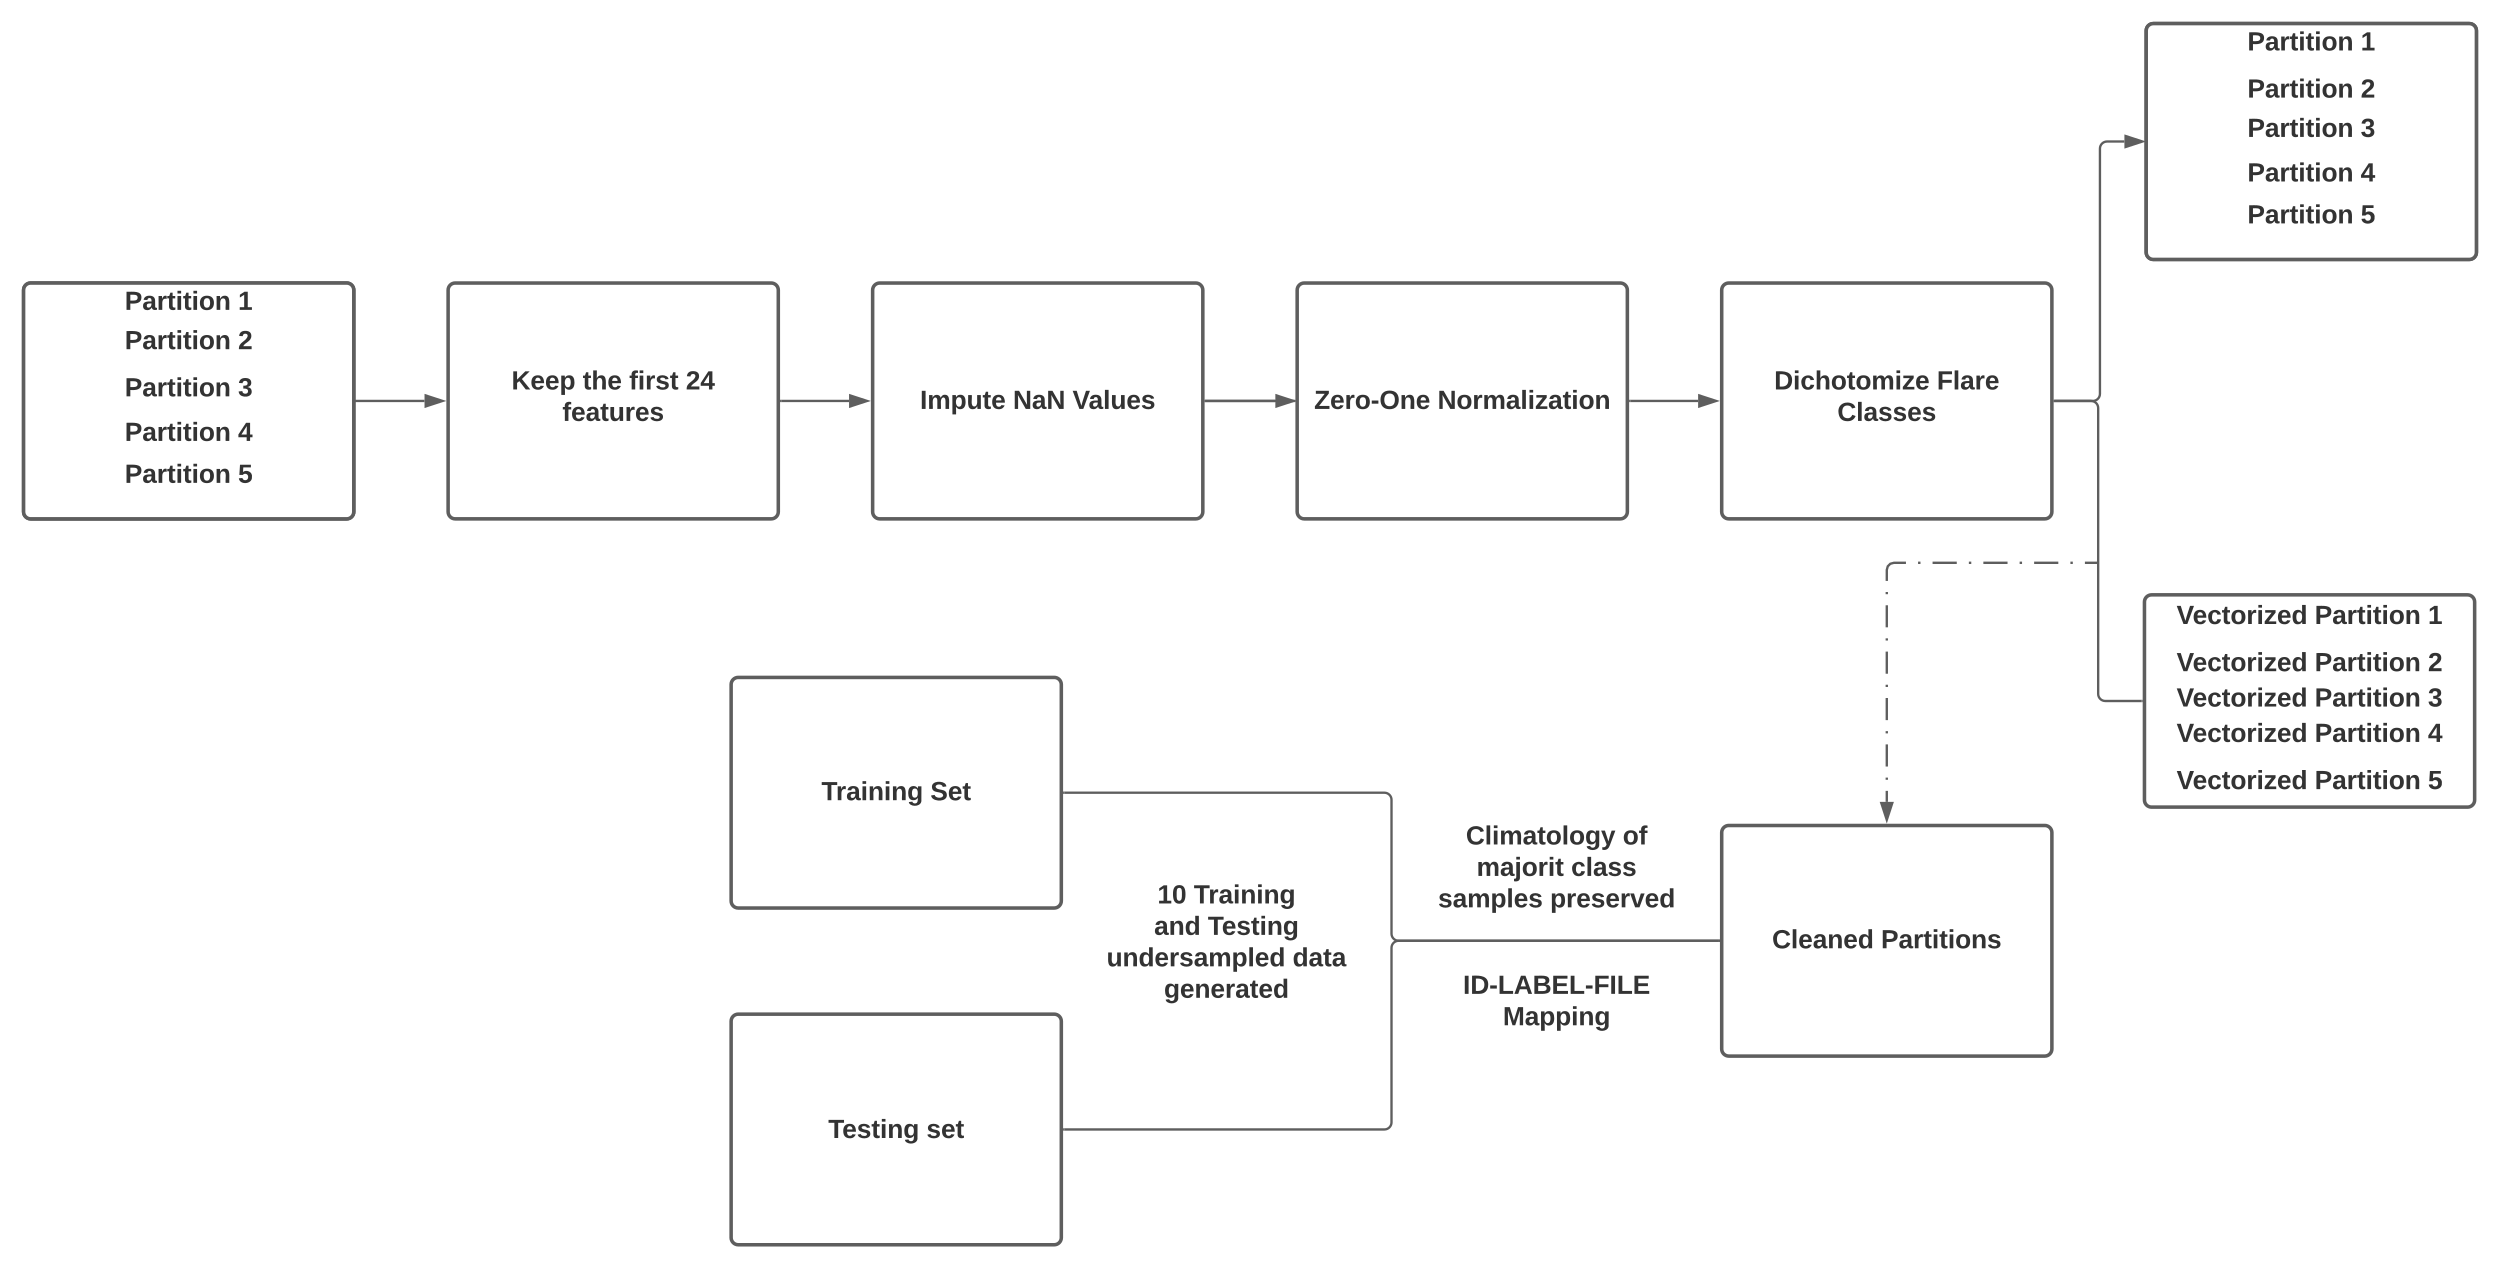 <svg xmlns="http://www.w3.org/2000/svg" xmlns:xlink="http://www.w3.org/1999/xlink" xmlns:lucid="lucid" width="2120" height="1075.56"><g transform="translate(2040 1740)" lucid:page-tab-id="0_0"><path d="M-2500-2000H500v1500h-3000z" fill="#fff"/><path d="M-2020-1494c0-3.3 2.7-6 6-6h268c3.3 0 6 2.7 6 6v188c0 3.3-2.7 6-6 6h-268c-3.3 0-6-2.7-6-6z" stroke="#5e5e5e" stroke-width="3" fill="#fff"/><path d="M-2020-1494c0-3.3 2.7-6 6-6h268c3.3 0 6 2.7 6 6v41.33c0 3.32-2.7 6-6 6h-268c-3.3 0-6-2.68-6-6z" stroke="#000" stroke-opacity="0" stroke-width="3" fill="#fff" fill-opacity="0"/><use xlink:href="#a" transform="matrix(1,0,0,1,-2015,-1495) translate(80.802 17.778)"/><use xlink:href="#b" transform="matrix(1,0,0,1,-2015,-1495) translate(176.852 17.778)"/><use xlink:href="#c" transform="matrix(1,0,0,1,-2015,-1495) translate(135 44.444)"/><path d="M-2020-1460.67c0-3.3 2.7-6 6-6h268c3.3 0 6 2.7 6 6v41.34c0 3.3-2.7 6-6 6h-268c-3.3 0-6-2.7-6-6z" stroke="#000" stroke-opacity="0" stroke-width="3" fill="#fff" fill-opacity="0"/><use xlink:href="#a" transform="matrix(1,0,0,1,-2015,-1461.667) translate(80.802 17.778)"/><use xlink:href="#d" transform="matrix(1,0,0,1,-2015,-1461.667) translate(176.852 17.778)"/><use xlink:href="#c" transform="matrix(1,0,0,1,-2015,-1461.667) translate(135 44.444)"/><path d="M-2020-1382.9c0-3.3 2.7-6 6-6h268c3.3 0 6 2.7 6 6v41.34c0 3.32-2.7 6-6 6h-268c-3.3 0-6-2.68-6-6z" stroke="#000" stroke-opacity="0" stroke-width="3" fill="#fff" fill-opacity="0"/><use xlink:href="#a" transform="matrix(1,0,0,1,-2015,-1383.889) translate(80.802 17.778)"/><use xlink:href="#e" transform="matrix(1,0,0,1,-2015,-1383.889) translate(176.852 17.778)"/><use xlink:href="#f" transform="matrix(1,0,0,1,-2015,-1383.889) translate(135 44.444)"/><use xlink:href="#c" transform="matrix(1,0,0,1,-2015,-1383.889) translate(135 71.111)"/><path d="M-2020-1347.33c0-3.32 2.7-6 6-6h268c3.3 0 6 2.68 6 6v41.33c0 3.3-2.7 6-6 6h-268c-3.3 0-6-2.7-6-6z" stroke="#000" stroke-opacity="0" stroke-width="3" fill="#fff" fill-opacity="0"/><use xlink:href="#a" transform="matrix(1,0,0,1,-2015,-1348.333) translate(80.802 17.778)"/><use xlink:href="#g" transform="matrix(1,0,0,1,-2015,-1348.333) translate(176.852 17.778)"/><use xlink:href="#f" transform="matrix(1,0,0,1,-2015,-1348.333) translate(135 44.444)"/><use xlink:href="#c" transform="matrix(1,0,0,1,-2015,-1348.333) translate(135 71.111)"/><path d="M-2020-1427.33c0-3.32 2.7-6 6-6h268c3.3 0 6 2.68 6 6v41.33c0 3.3-2.7 6-6 6h-268c-3.3 0-6-2.7-6-6z" stroke="#000" stroke-opacity="0" stroke-width="3" fill="#fff" fill-opacity="0"/><use xlink:href="#a" transform="matrix(1,0,0,1,-2015,-1428.333) translate(80.802 17.778)"/><use xlink:href="#h" transform="matrix(1,0,0,1,-2015,-1428.333) translate(176.852 17.778)"/><use xlink:href="#f" transform="matrix(1,0,0,1,-2015,-1428.333) translate(135 44.444)"/><use xlink:href="#c" transform="matrix(1,0,0,1,-2015,-1428.333) translate(135 71.111)"/><path d="M-2020-1494c0-3.3 2.7-6 6-6h268c3.3 0 6 2.7 6 6v188c0 3.3-2.7 6-6 6h-268c-3.3 0-6-2.7-6-6z" stroke="#5e5e5e" stroke-width="3" fill="#fff"/><path d="M-2020-1494c0-3.3 2.7-6 6-6h268c3.3 0 6 2.7 6 6v41.33c0 3.32-2.7 6-6 6h-268c-3.3 0-6-2.68-6-6z" stroke="#000" stroke-opacity="0" stroke-width="3" fill="#fff" fill-opacity="0"/><use xlink:href="#a" transform="matrix(1,0,0,1,-2015,-1495) translate(80.802 17.778)"/><use xlink:href="#b" transform="matrix(1,0,0,1,-2015,-1495) translate(176.852 17.778)"/><use xlink:href="#c" transform="matrix(1,0,0,1,-2015,-1495) translate(135 44.444)"/><path d="M-2020-1460.67c0-3.3 2.7-6 6-6h268c3.3 0 6 2.7 6 6v41.34c0 3.3-2.7 6-6 6h-268c-3.3 0-6-2.7-6-6z" stroke="#000" stroke-opacity="0" stroke-width="3" fill="#fff" fill-opacity="0"/><use xlink:href="#a" transform="matrix(1,0,0,1,-2015,-1461.667) translate(80.802 17.778)"/><use xlink:href="#d" transform="matrix(1,0,0,1,-2015,-1461.667) translate(176.852 17.778)"/><use xlink:href="#c" transform="matrix(1,0,0,1,-2015,-1461.667) translate(135 44.444)"/><path d="M-2020-1382.9c0-3.3 2.7-6 6-6h268c3.3 0 6 2.7 6 6v41.34c0 3.32-2.7 6-6 6h-268c-3.3 0-6-2.68-6-6z" stroke="#000" stroke-opacity="0" stroke-width="3" fill="#fff" fill-opacity="0"/><use xlink:href="#a" transform="matrix(1,0,0,1,-2015,-1383.889) translate(80.802 17.778)"/><use xlink:href="#e" transform="matrix(1,0,0,1,-2015,-1383.889) translate(176.852 17.778)"/><use xlink:href="#f" transform="matrix(1,0,0,1,-2015,-1383.889) translate(135 44.444)"/><use xlink:href="#c" transform="matrix(1,0,0,1,-2015,-1383.889) translate(135 71.111)"/><path d="M-2020-1347.33c0-3.32 2.7-6 6-6h268c3.3 0 6 2.68 6 6v21.33c0 3.3-2.7 6-6 6h-268c-3.3 0-6-2.7-6-6z" stroke="#000" stroke-opacity="0" stroke-width="3" fill="#fff" fill-opacity="0"/><use xlink:href="#a" transform="matrix(1,0,0,1,-2015,-1348.333) translate(80.802 17.778)"/><use xlink:href="#g" transform="matrix(1,0,0,1,-2015,-1348.333) translate(176.852 17.778)"/><use xlink:href="#f" transform="matrix(1,0,0,1,-2015,-1348.333) translate(135 44.444)"/><use xlink:href="#c" transform="matrix(1,0,0,1,-2015,-1348.333) translate(135 71.111)"/><path d="M-2020-1420.67c0-3.3 2.7-6 6-6h268c3.3 0 6 2.7 6 6v41.34c0 3.3-2.7 6-6 6h-268c-3.3 0-6-2.7-6-6z" stroke="#000" stroke-opacity="0" stroke-width="3" fill="#fff" fill-opacity="0"/><use xlink:href="#a" transform="matrix(1,0,0,1,-2015,-1421.667) translate(80.802 17.778)"/><use xlink:href="#h" transform="matrix(1,0,0,1,-2015,-1421.667) translate(176.852 17.778)"/><use xlink:href="#f" transform="matrix(1,0,0,1,-2015,-1421.667) translate(135 44.444)"/><use xlink:href="#c" transform="matrix(1,0,0,1,-2015,-1421.667) translate(135 71.111)"/><path d="M-1660-1494c0-3.3 2.7-6 6-6h268c3.3 0 6 2.7 6 6v188c0 3.3-2.7 6-6 6h-268c-3.3 0-6-2.7-6-6z" stroke="#5e5e5e" stroke-width="3" fill="#fff"/><use xlink:href="#i" transform="matrix(1,0,0,1,-1648,-1488) translate(41.765 78.278)"/><use xlink:href="#j" transform="matrix(1,0,0,1,-1648,-1488) translate(102.136 78.278)"/><use xlink:href="#k" transform="matrix(1,0,0,1,-1648,-1488) translate(141.519 78.278)"/><use xlink:href="#l" transform="matrix(1,0,0,1,-1648,-1488) translate(189.543 78.278)"/><use xlink:href="#m" transform="matrix(1,0,0,1,-1648,-1488) translate(84.883 104.944)"/><path d="M-580-1494c0-3.3 2.7-6 6-6h268c3.3 0 6 2.7 6 6v188c0 3.3-2.7 6-6 6h-268c-3.3 0-6-2.7-6-6z" stroke="#5e5e5e" stroke-width="3" fill="#fff"/><use xlink:href="#n" transform="matrix(1,0,0,1,-568,-1488) translate(32.506 78.278)"/><use xlink:href="#o" transform="matrix(1,0,0,1,-568,-1488) translate(170.469 78.278)"/><use xlink:href="#p" transform="matrix(1,0,0,1,-568,-1488) translate(86.056 104.944)"/><path d="M-940-1494c0-3.3 2.7-6 6-6h268c3.3 0 6 2.7 6 6v188c0 3.3-2.7 6-6 6h-268c-3.3 0-6-2.7-6-6z" stroke="#5e5e5e" stroke-width="3" fill="#fff"/><use xlink:href="#q" transform="matrix(1,0,0,1,-928,-1488) translate(2.352 94.778)"/><use xlink:href="#r" transform="matrix(1,0,0,1,-928,-1488) translate(107.043 94.778)"/><path d="M-1300-1494c0-3.3 2.7-6 6-6h268c3.3 0 6 2.7 6 6v188c0 3.3-2.7 6-6 6h-268c-3.3 0-6-2.7-6-6z" stroke="#5e5e5e" stroke-width="3" fill="#fff"/><use xlink:href="#s" transform="matrix(1,0,0,1,-1288,-1488) translate(28.185 94.778)"/><use xlink:href="#t" transform="matrix(1,0,0,1,-1288,-1488) translate(107.012 94.778)"/><use xlink:href="#u" transform="matrix(1,0,0,1,-1288,-1488) translate(157.506 94.778)"/><path d="M-220-1714c0-3.3 2.7-6 6-6H54c3.3 0 6 2.7 6 6v188c0 3.3-2.7 6-6 6h-268c-3.3 0-6-2.7-6-6z" stroke="#5e5e5e" stroke-width="3" fill="#fff"/><path d="M-220-1714c0-3.3 2.7-6 6-6H54c3.3 0 6 2.7 6 6v41.33c0 3.32-2.7 6-6 6h-268c-3.3 0-6-2.68-6-6z" stroke="#000" stroke-opacity="0" stroke-width="3" fill="#fff" fill-opacity="0"/><use xlink:href="#a" transform="matrix(1,0,0,1,-215,-1715) translate(80.802 17.778)"/><use xlink:href="#b" transform="matrix(1,0,0,1,-215,-1715) translate(176.852 17.778)"/><use xlink:href="#c" transform="matrix(1,0,0,1,-215,-1715) translate(135 44.444)"/><path d="M-220-1680.67c0-3.3 2.7-6 6-6H54c3.3 0 6 2.7 6 6v41.34c0 3.3-2.7 6-6 6h-268c-3.3 0-6-2.7-6-6z" stroke="#000" stroke-opacity="0" stroke-width="3" fill="#fff" fill-opacity="0"/><use xlink:href="#a" transform="matrix(1,0,0,1,-215,-1681.667) translate(80.802 17.778)"/><use xlink:href="#d" transform="matrix(1,0,0,1,-215,-1681.667) translate(176.852 17.778)"/><use xlink:href="#c" transform="matrix(1,0,0,1,-215,-1681.667) translate(135 44.444)"/><path d="M-220-1602.9c0-3.3 2.7-6 6-6H54c3.3 0 6 2.7 6 6v41.34c0 3.32-2.7 6-6 6h-268c-3.3 0-6-2.68-6-6z" stroke="#000" stroke-opacity="0" stroke-width="3" fill="#fff" fill-opacity="0"/><use xlink:href="#a" transform="matrix(1,0,0,1,-215,-1603.889) translate(80.802 17.778)"/><use xlink:href="#e" transform="matrix(1,0,0,1,-215,-1603.889) translate(176.852 17.778)"/><use xlink:href="#f" transform="matrix(1,0,0,1,-215,-1603.889) translate(135 44.444)"/><use xlink:href="#c" transform="matrix(1,0,0,1,-215,-1603.889) translate(135 71.111)"/><path d="M-220-1567.33c0-3.32 2.7-6 6-6H54c3.3 0 6 2.68 6 6v41.33c0 3.3-2.7 6-6 6h-268c-3.3 0-6-2.7-6-6z" stroke="#000" stroke-opacity="0" stroke-width="3" fill="#fff" fill-opacity="0"/><use xlink:href="#a" transform="matrix(1,0,0,1,-215,-1568.333) translate(80.802 17.778)"/><use xlink:href="#g" transform="matrix(1,0,0,1,-215,-1568.333) translate(176.852 17.778)"/><use xlink:href="#f" transform="matrix(1,0,0,1,-215,-1568.333) translate(135 44.444)"/><use xlink:href="#c" transform="matrix(1,0,0,1,-215,-1568.333) translate(135 71.111)"/><path d="M-220-1647.33c0-3.32 2.7-6 6-6H54c3.3 0 6 2.68 6 6v41.33c0 3.3-2.7 6-6 6h-268c-3.3 0-6-2.7-6-6z" stroke="#000" stroke-opacity="0" stroke-width="3" fill="#fff" fill-opacity="0"/><use xlink:href="#a" transform="matrix(1,0,0,1,-215,-1648.333) translate(80.802 17.778)"/><use xlink:href="#h" transform="matrix(1,0,0,1,-215,-1648.333) translate(176.852 17.778)"/><use xlink:href="#f" transform="matrix(1,0,0,1,-215,-1648.333) translate(135 44.444)"/><use xlink:href="#c" transform="matrix(1,0,0,1,-215,-1648.333) translate(135 71.111)"/><path d="M-220-1714c0-3.3 2.7-6 6-6H54c3.3 0 6 2.7 6 6v188c0 3.3-2.7 6-6 6h-268c-3.3 0-6-2.7-6-6z" stroke="#5e5e5e" stroke-width="3" fill="#fff"/><path d="M-220-1714c0-3.3 2.7-6 6-6H54c3.3 0 6 2.7 6 6v41.33c0 3.32-2.7 6-6 6h-268c-3.3 0-6-2.68-6-6z" stroke="#000" stroke-opacity="0" stroke-width="3" fill="#fff" fill-opacity="0"/><use xlink:href="#a" transform="matrix(1,0,0,1,-215,-1715) translate(80.802 17.778)"/><use xlink:href="#b" transform="matrix(1,0,0,1,-215,-1715) translate(176.852 17.778)"/><use xlink:href="#c" transform="matrix(1,0,0,1,-215,-1715) translate(135 44.444)"/><path d="M-220-1674c0-3.3 2.7-6 6-6H54c3.3 0 6 2.7 6 6v41.33c0 3.32-2.7 6-6 6h-268c-3.3 0-6-2.68-6-6z" stroke="#000" stroke-opacity="0" stroke-width="3" fill="#fff" fill-opacity="0"/><use xlink:href="#a" transform="matrix(1,0,0,1,-215,-1675) translate(80.802 17.778)"/><use xlink:href="#d" transform="matrix(1,0,0,1,-215,-1675) translate(176.852 17.778)"/><use xlink:href="#c" transform="matrix(1,0,0,1,-215,-1675) translate(135 44.444)"/><path d="M-220-1602.9c0-3.3 2.7-6 6-6H54c3.3 0 6 2.7 6 6v41.34c0 3.32-2.7 6-6 6h-268c-3.3 0-6-2.68-6-6z" stroke="#000" stroke-opacity="0" stroke-width="3" fill="#fff" fill-opacity="0"/><use xlink:href="#a" transform="matrix(1,0,0,1,-215,-1603.889) translate(80.802 17.778)"/><use xlink:href="#e" transform="matrix(1,0,0,1,-215,-1603.889) translate(176.852 17.778)"/><use xlink:href="#f" transform="matrix(1,0,0,1,-215,-1603.889) translate(135 44.444)"/><use xlink:href="#c" transform="matrix(1,0,0,1,-215,-1603.889) translate(135 71.111)"/><path d="M-220-1567.33c0-3.32 2.7-6 6-6H54c3.3 0 6 2.68 6 6v21.33c0 3.3-2.7 6-6 6h-268c-3.3 0-6-2.7-6-6z" stroke="#000" stroke-opacity="0" stroke-width="3" fill="#fff" fill-opacity="0"/><use xlink:href="#a" transform="matrix(1,0,0,1,-215,-1568.333) translate(80.802 17.778)"/><use xlink:href="#g" transform="matrix(1,0,0,1,-215,-1568.333) translate(176.852 17.778)"/><use xlink:href="#f" transform="matrix(1,0,0,1,-215,-1568.333) translate(135 44.444)"/><use xlink:href="#c" transform="matrix(1,0,0,1,-215,-1568.333) translate(135 71.111)"/><path d="M-220-1640.67c0-3.3 2.7-6 6-6H54c3.3 0 6 2.7 6 6v41.34c0 3.3-2.7 6-6 6h-268c-3.3 0-6-2.7-6-6z" stroke="#000" stroke-opacity="0" stroke-width="3" fill="#fff" fill-opacity="0"/><g><use xlink:href="#a" transform="matrix(1,0,0,1,-215,-1641.667) translate(80.802 17.778)"/><use xlink:href="#h" transform="matrix(1,0,0,1,-215,-1641.667) translate(176.852 17.778)"/><use xlink:href="#f" transform="matrix(1,0,0,1,-215,-1641.667) translate(135 44.444)"/><use xlink:href="#c" transform="matrix(1,0,0,1,-215,-1641.667) translate(135 71.111)"/></g><path d="M-1739-1400h59" stroke="#5e5e5e" stroke-width="2" fill="none"/><path d="M-1738.97-1399h-1.03v-2h1.03z" fill="#5e5e5e"/><path d="M-1664.74-1400l-14.26 4.64v-9.28z" stroke="#5e5e5e" stroke-width="2" fill="#5e5e5e"/><path d="M-1377.5-1400h57.5" stroke="#5e5e5e" stroke-width="2" fill="none"/><path d="M-1377.47-1399h-1.03v-2h1.03z" fill="#5e5e5e"/><path d="M-1304.74-1400l-14.26 4.64v-9.28z" stroke="#5e5e5e" stroke-width="2" fill="#5e5e5e"/><path d="M-1017.5-1400h75" stroke="#5e5e5e" stroke-width="2" fill="none"/><path d="M-1017.47-1399h-1.03v-2h1.03zM-941.5-1399h-1.03v-2h1.03z" fill="#5e5e5e"/><path d="M-657.5-1400h57.5" stroke="#5e5e5e" stroke-width="2" fill="none"/><path d="M-657.47-1399h-1.03v-2h1.03z" fill="#5e5e5e"/><path d="M-584.74-1400l-14.26 4.64v-9.28z" stroke="#5e5e5e" stroke-width="2" fill="#5e5e5e"/><path d="M-297.5-1400h32.25c3.3 0 6-2.7 6-6v-208c0-3.3 2.7-6 6-6h14.75" stroke="#5e5e5e" stroke-width="2" fill="none"/><path d="M-297.47-1399h-1.03v-2h1.03z" fill="#5e5e5e"/><path d="M-223.24-1620l-14.26 4.64v-9.28z" stroke="#5e5e5e" stroke-width="2" fill="#5e5e5e"/><path d="M-1017.5-1400h59" stroke="#5e5e5e" stroke-width="2" fill="none"/><path d="M-1017.47-1399h-1.03v-2h1.03z" fill="#5e5e5e"/><path d="M-943.24-1400l-14.26 4.64v-9.28z" stroke="#5e5e5e" stroke-width="2" fill="#5e5e5e"/><path d="M-221.5-1229.56c0-3.3 2.7-6 6-6h268c3.3 0 6 2.7 6 6v168c0 3.32-2.7 6-6 6h-268c-3.3 0-6-2.68-6-6z" stroke="#5e5e5e" stroke-width="3" fill="#fff"/><path d="M-221.5-1229.56c0-3.3 2.7-6 6-6h268c3.3 0 6 2.7 6 6v28c0 3.32-2.7 6-6 6h-268c-3.3 0-6-2.68-6-6z" stroke="#000" stroke-opacity="0" stroke-width="3" fill="#fff" fill-opacity="0"/><g><use xlink:href="#v" transform="matrix(1,0,0,1,-216.5,-1230.556) translate(22.253 19.715)"/><use xlink:href="#w" transform="matrix(1,0,0,1,-216.5,-1230.556) translate(139.352 19.715)"/><use xlink:href="#x" transform="matrix(1,0,0,1,-216.5,-1230.556) translate(235.401 19.715)"/></g><path d="M-221.5-1189.56c0-3.3 2.7-6 6-6h268c3.3 0 6 2.7 6 6v28c0 3.32-2.7 6-6 6h-268c-3.3 0-6-2.68-6-6z" stroke="#000" stroke-opacity="0" stroke-width="3" fill="#fff" fill-opacity="0"/><g><use xlink:href="#v" transform="matrix(1,0,0,1,-216.5,-1190.556) translate(22.253 19.715)"/><use xlink:href="#w" transform="matrix(1,0,0,1,-216.5,-1190.556) translate(139.352 19.715)"/><use xlink:href="#y" transform="matrix(1,0,0,1,-216.5,-1190.556) translate(235.401 19.715)"/></g><path d="M-221.5-1159.56c0-3.3 2.7-6 6-6h268c3.3 0 6 2.7 6 6v28c0 3.32-2.7 6-6 6h-268c-3.3 0-6-2.68-6-6z" stroke="#000" stroke-opacity="0" stroke-width="3" fill="#fff" fill-opacity="0"/><g><use xlink:href="#v" transform="matrix(1,0,0,1,-216.5,-1160.556) translate(22.253 19.715)"/><use xlink:href="#w" transform="matrix(1,0,0,1,-216.5,-1160.556) translate(139.352 19.715)"/><use xlink:href="#z" transform="matrix(1,0,0,1,-216.5,-1160.556) translate(235.401 19.715)"/></g><path d="M-221.5-1129.56c0-3.3 2.7-6 6-6h268c3.3 0 6 2.7 6 6v28c0 3.32-2.7 6-6 6h-268c-3.3 0-6-2.68-6-6z" stroke="#000" stroke-opacity="0" stroke-width="3" fill="#fff" fill-opacity="0"/><g><use xlink:href="#v" transform="matrix(1,0,0,1,-216.5,-1130.556) translate(22.253 19.715)"/><use xlink:href="#w" transform="matrix(1,0,0,1,-216.5,-1130.556) translate(139.352 19.715)"/><use xlink:href="#A" transform="matrix(1,0,0,1,-216.5,-1130.556) translate(235.401 19.715)"/></g><path d="M-221.5-1089.56c0-3.3 2.7-6 6-6h268c3.3 0 6 2.7 6 6v28c0 3.32-2.7 6-6 6h-268c-3.3 0-6-2.68-6-6z" stroke="#000" stroke-opacity="0" stroke-width="3" fill="#fff" fill-opacity="0"/><g><use xlink:href="#v" transform="matrix(1,0,0,1,-216.5,-1090.556) translate(22.253 19.715)"/><use xlink:href="#w" transform="matrix(1,0,0,1,-216.5,-1090.556) translate(139.352 19.715)"/><use xlink:href="#B" transform="matrix(1,0,0,1,-216.5,-1090.556) translate(235.401 19.715)"/></g><path d="M-297.5-1400h30.75c3.3 0 6 2.7 6 6v242.44c0 3.32 2.7 6 6 6H-224" stroke="#5e5e5e" stroke-width="2" fill="none"/><path d="M-297.47-1399h-1.03v-2h1.03zM-223-1144.56h-1.03v-2h1.03z" fill="#5e5e5e"/><path d="M-580-1034c0-3.3 2.7-6 6-6h268c3.3 0 6 2.7 6 6v183.56c0 3.3-2.7 6-6 6h-268c-3.3 0-6-2.7-6-6z" stroke="#5e5e5e" stroke-width="3" fill="#fff"/><g><use xlink:href="#C" transform="matrix(1,0,0,1,-575,-1035) translate(37.685 99.153)"/><use xlink:href="#D" transform="matrix(1,0,0,1,-575,-1035) translate(130.093 99.153)"/></g><path d="M-440-1060v-9.37m0-9.36v-1.88m0-9.37v-18.74m0-9.37v-1.88m0-9.36v-18.75m0-9.36v-1.9m0-9.35v-18.73m0-9.37v-1.87m0-9.37v-18.72m0-9.37v-1.86m0-9.37v-9.37l.82-3.02 2.15-2.16 3.03-.82h10.25m10.26 0h2.06m10.25 0h20.52m10.25 0h2.05m10.25 0h20.5m10.26 0h2.05m10.25 0h20.5m10.26 0h2.04m10.26 0h10.25" stroke="#5e5e5e" stroke-width="2" fill="none"/><path d="M-440-1044.74l-4.64-14.26h9.28z" stroke="#5e5e5e" stroke-width="2" fill="#5e5e5e"/><path d="M-261.78-1262.7h1.03" stroke="#5e5e5e" stroke-width="2" fill="none"/><path d="M-1420-1159.56c0-3.3 2.7-6 6-6h268c3.3 0 6 2.7 6 6V-976c0 3.3-2.7 6-6 6h-268c-3.3 0-6-2.7-6-6z" stroke="#5e5e5e" stroke-width="3" fill="#fff"/><g><use xlink:href="#E" transform="matrix(1,0,0,1,-1415,-1160.556) translate(71.574 99.153)"/><use xlink:href="#F" transform="matrix(1,0,0,1,-1415,-1160.556) translate(163.92 99.153)"/></g><path d="M-1420-874c0-3.3 2.7-6 6-6h268c3.3 0 6 2.7 6 6v183.56c0 3.3-2.7 6-6 6h-268c-3.3 0-6-2.7-6-6z" stroke="#5e5e5e" stroke-width="3" fill="#fff"/><g><use xlink:href="#G" transform="matrix(1,0,0,1,-1408,-868) translate(70.346 93.028)"/><use xlink:href="#H" transform="matrix(1,0,0,1,-1408,-868) translate(153.617 93.028)"/></g><path d="M-582.5-942.22H-854c-3.3 0-6-2.7-6-6v-113.56c0-3.3-2.7-6-6-6h-271.5" stroke="#5e5e5e" stroke-width="2" fill="none"/><path d="M-581.5-941.22h-1.03v-2h1.03zM-1137.47-1066.78h-1.03v-2h1.03z" fill="#5e5e5e"/><path d="M-1137.5-782.22H-866c3.3 0 6-2.7 6-6v-148c0-3.32 2.7-6 6-6h271.5" stroke="#5e5e5e" stroke-width="2" fill="none"/><path d="M-1137.47-781.22h-1.03v-2h1.03zM-581.5-941.22h-1.03v-2h1.03z" fill="#5e5e5e"/><path d="M-1120-990.67c0-3.3 2.7-6 6-6h228c3.3 0 6 2.7 6 6V-886c0 3.3-2.7 6-6 6h-228c-3.3 0-6-2.7-6-6z" stroke="#000" stroke-opacity="0" stroke-width="3" fill="#fff" fill-opacity="0"/><g><use xlink:href="#I" transform="matrix(1,0,0,1,-1115,-991.667) translate(56.481 17.778)"/><use xlink:href="#J" transform="matrix(1,0,0,1,-1115,-991.667) translate(87.346 17.778)"/><use xlink:href="#K" transform="matrix(1,0,0,1,-1115,-991.667) translate(53.673 44.444)"/><use xlink:href="#L" transform="matrix(1,0,0,1,-1115,-991.667) translate(99.228 44.444)"/><use xlink:href="#M" transform="matrix(1,0,0,1,-1115,-991.667) translate(13.364 71.111)"/><use xlink:href="#N" transform="matrix(1,0,0,1,-1115,-991.667) translate(171.08 71.111)"/><use xlink:href="#O" transform="matrix(1,0,0,1,-1115,-991.667) translate(62.037 97.778)"/></g><path d="M-840-914c0-3.3 2.7-6 6-6h228c3.3 0 6 2.7 6 6v51.33c0 3.32-2.7 6-6 6h-228c-3.3 0-6-2.68-6-6z" stroke="#000" stroke-opacity="0" stroke-width="3" fill="#fff" fill-opacity="0"/><g><use xlink:href="#P" transform="matrix(1,0,0,1,-835,-915) translate(35.648 17.778)"/><use xlink:href="#Q" transform="matrix(1,0,0,1,-835,-915) translate(69.475 44.444)"/></g><path d="M-840-1040.67c0-3.3 2.7-6 6-6h228c3.3 0 6 2.7 6 6v78c0 3.32-2.7 6-6 6h-228c-3.3 0-6-2.68-6-6z" stroke="#000" stroke-opacity="0" stroke-width="3" fill="#fff" fill-opacity="0"/><g><use xlink:href="#R" transform="matrix(1,0,0,1,-835,-1041.667) translate(38.056 17.778)"/><use xlink:href="#S" transform="matrix(1,0,0,1,-835,-1041.667) translate(171.08 17.778)"/><use xlink:href="#T" transform="matrix(1,0,0,1,-835,-1041.667) translate(47.16 44.444)"/><use xlink:href="#U" transform="matrix(1,0,0,1,-835,-1041.667) translate(127.284 44.444)"/><use xlink:href="#V" transform="matrix(1,0,0,1,-835,-1041.667) translate(14.475 71.111)"/><use xlink:href="#W" transform="matrix(1,0,0,1,-835,-1041.667) translate(109.475 71.111)"/></g><defs><path fill="#333" d="M24-248c93 1 206-16 204 79-1 75-69 88-152 82V0H24v-248zm52 121c47 0 100 7 100-41 0-47-54-39-100-39v80" id="X"/><path fill="#333" d="M133-34C117-15 103 5 69 4 32 3 11-16 11-54c-1-60 55-63 116-61 1-26-3-47-28-47-18 1-26 9-28 27l-52-2c7-38 36-58 82-57s74 22 75 68l1 82c-1 14 12 18 25 15v27c-30 8-71 5-69-32zm-48 3c29 0 43-24 42-57-32 0-66-3-65 30 0 17 8 27 23 27" id="Y"/><path fill="#333" d="M135-150c-39-12-60 13-60 57V0H25l-1-190h47c2 13-1 29 3 40 6-28 27-53 61-41v41" id="Z"/><path fill="#333" d="M115-3C79 11 28 4 28-45v-112H4v-33h27l15-45h31v45h36v33H77v99c-1 23 16 31 38 25v30" id="aa"/><path fill="#333" d="M25-224v-37h50v37H25zM25 0v-190h50V0H25" id="ab"/><path fill="#333" d="M110-194c64 0 96 36 96 99 0 64-35 99-97 99-61 0-95-36-95-99 0-62 34-99 96-99zm-1 164c35 0 45-28 45-65 0-40-10-65-43-65-34 0-45 26-45 65 0 36 10 65 43 65" id="ac"/><path fill="#333" d="M135-194c87-1 58 113 63 194h-50c-7-57 23-157-34-157-59 0-34 97-39 157H25l-1-190h47c2 12-1 28 3 38 12-26 28-41 61-42" id="ad"/><g id="a"><use transform="matrix(0.062,0,0,0.062,0,0)" xlink:href="#X"/><use transform="matrix(0.062,0,0,0.062,14.815,0)" xlink:href="#Y"/><use transform="matrix(0.062,0,0,0.062,27.16,0)" xlink:href="#Z"/><use transform="matrix(0.062,0,0,0.062,35.802,0)" xlink:href="#aa"/><use transform="matrix(0.062,0,0,0.062,43.148,0)" xlink:href="#ab"/><use transform="matrix(0.062,0,0,0.062,49.321,0)" xlink:href="#aa"/><use transform="matrix(0.062,0,0,0.062,56.667,0)" xlink:href="#ab"/><use transform="matrix(0.062,0,0,0.062,62.84,0)" xlink:href="#ac"/><use transform="matrix(0.062,0,0,0.062,76.358,0)" xlink:href="#ad"/></g><path fill="#333" d="M23 0v-37h61v-169l-59 37v-38l62-41h46v211h57V0H23" id="ae"/><use transform="matrix(0.062,0,0,0.062,0,0)" xlink:href="#ae" id="b"/><path fill="#333" d="M182-182c0 78-84 86-111 141h115V0H12c-6-101 99-100 120-180 1-22-12-31-33-32-23 0-32 14-35 34l-49-3c5-45 32-70 84-70 51 0 83 22 83 69" id="af"/><use transform="matrix(0.062,0,0,0.062,0,0)" xlink:href="#af" id="d"/><path fill="#333" d="M165-50V0h-47v-50H5v-38l105-160h55v161h33v37h-33zm-47-37l2-116L46-87h72" id="ag"/><use transform="matrix(0.062,0,0,0.062,0,0)" xlink:href="#ag" id="e"/><path fill="#333" d="M139-81c0-46-55-55-73-27H18l9-140h149v37H72l-4 63c44-38 133-4 122 66C201 21 21 35 11-62l49-4c5 18 15 30 39 30 26 0 40-18 40-45" id="ah"/><use transform="matrix(0.062,0,0,0.062,0,0)" xlink:href="#ah" id="g"/><path fill="#333" d="M128-127c34 4 56 21 59 58 7 91-148 94-172 28-4-9-6-17-7-26l51-5c1 24 16 35 40 36 23 0 39-12 38-36-1-31-31-36-65-34v-40c32 2 59-3 59-33 0-20-13-33-34-33s-33 13-35 32l-50-3c6-44 37-68 86-68 50 0 83 20 83 66 0 35-22 52-53 58" id="ai"/><use transform="matrix(0.062,0,0,0.062,0,0)" xlink:href="#ai" id="h"/><path fill="#333" d="M195 0l-88-114-31 24V0H24v-248h52v113l112-113h60L142-143 257 0h-62" id="aj"/><path fill="#333" d="M185-48c-13 30-37 53-82 52C43 2 14-33 14-96s30-98 90-98c62 0 83 45 84 108H66c0 31 8 55 39 56 18 0 30-7 34-22zm-45-69c5-46-57-63-70-21-2 6-4 13-4 21h74" id="ak"/><path fill="#333" d="M135-194c53 0 70 44 70 98 0 56-19 98-73 100-31 1-45-17-59-34 3 33 2 69 2 105H25l-1-265h48c2 10 0 23 3 31 11-24 29-35 60-35zM114-30c33 0 39-31 40-66 0-38-9-64-40-64-56 0-55 130 0 130" id="al"/><g id="i"><use transform="matrix(0.062,0,0,0.062,0,0)" xlink:href="#aj"/><use transform="matrix(0.062,0,0,0.062,15.988,0)" xlink:href="#ak"/><use transform="matrix(0.062,0,0,0.062,28.333,0)" xlink:href="#ak"/><use transform="matrix(0.062,0,0,0.062,40.679,0)" xlink:href="#al"/></g><path fill="#333" d="M114-157C55-157 80-60 75 0H25v-261h50l-1 109c12-26 28-41 61-42 86-1 58 113 63 194h-50c-7-57 23-157-34-157" id="am"/><g id="j"><use transform="matrix(0.062,0,0,0.062,0,0)" xlink:href="#aa"/><use transform="matrix(0.062,0,0,0.062,7.346,0)" xlink:href="#am"/><use transform="matrix(0.062,0,0,0.062,20.864,0)" xlink:href="#ak"/></g><path fill="#333" d="M121-226c-27-7-43 5-38 36h38v33H83V0H34v-157H6v-33h28c-9-59 32-81 87-68v32" id="an"/><path fill="#333" d="M137-138c1-29-70-34-71-4 15 46 118 7 119 86 1 83-164 76-172 9l43-7c4 19 20 25 44 25 33 8 57-30 24-41C81-84 22-81 20-136c-2-80 154-74 161-7" id="ao"/><g id="k"><use transform="matrix(0.062,0,0,0.062,0,0)" xlink:href="#an"/><use transform="matrix(0.062,0,0,0.062,7.346,0)" xlink:href="#ab"/><use transform="matrix(0.062,0,0,0.062,13.519,0)" xlink:href="#Z"/><use transform="matrix(0.062,0,0,0.062,22.16,0)" xlink:href="#ao"/><use transform="matrix(0.062,0,0,0.062,34.506,0)" xlink:href="#aa"/></g><g id="l"><use transform="matrix(0.062,0,0,0.062,0,0)" xlink:href="#af"/><use transform="matrix(0.062,0,0,0.062,12.346,0)" xlink:href="#ag"/></g><path fill="#333" d="M85 4C-2 5 27-109 22-190h50c7 57-23 150 33 157 60-5 35-97 40-157h50l1 190h-47c-2-12 1-28-3-38-12 25-28 42-61 42" id="ap"/><g id="m"><use transform="matrix(0.062,0,0,0.062,0,0)" xlink:href="#an"/><use transform="matrix(0.062,0,0,0.062,7.346,0)" xlink:href="#ak"/><use transform="matrix(0.062,0,0,0.062,19.691,0)" xlink:href="#Y"/><use transform="matrix(0.062,0,0,0.062,32.037,0)" xlink:href="#aa"/><use transform="matrix(0.062,0,0,0.062,39.383,0)" xlink:href="#ap"/><use transform="matrix(0.062,0,0,0.062,52.901,0)" xlink:href="#Z"/><use transform="matrix(0.062,0,0,0.062,61.543,0)" xlink:href="#ak"/><use transform="matrix(0.062,0,0,0.062,73.889,0)" xlink:href="#ao"/></g><path fill="#333" d="M24-248c120-7 223 5 221 122C244-46 201 0 124 0H24v-248zM76-40c74 7 117-18 117-86 0-67-45-88-117-82v168" id="aq"/><path fill="#333" d="M190-63c-7 42-38 67-86 67-59 0-84-38-90-98-12-110 154-137 174-36l-49 2c-2-19-15-32-35-32-30 0-35 28-38 64-6 74 65 87 74 30" id="ar"/><path fill="#333" d="M220-157c-53 9-28 100-34 157h-49v-107c1-27-5-49-29-50C55-147 81-57 75 0H25l-1-190h47c2 12-1 28 3 38 10-53 101-56 108 0 13-22 24-43 59-42 82 1 51 116 57 194h-49v-107c-1-25-5-48-29-50" id="as"/><path fill="#333" d="M12 0v-35l95-120H19v-35h142v35L67-36h103V0H12" id="at"/><g id="n"><use transform="matrix(0.062,0,0,0.062,0,0)" xlink:href="#aq"/><use transform="matrix(0.062,0,0,0.062,15.988,0)" xlink:href="#ab"/><use transform="matrix(0.062,0,0,0.062,22.16,0)" xlink:href="#ar"/><use transform="matrix(0.062,0,0,0.062,34.506,0)" xlink:href="#am"/><use transform="matrix(0.062,0,0,0.062,48.025,0)" xlink:href="#ac"/><use transform="matrix(0.062,0,0,0.062,61.543,0)" xlink:href="#aa"/><use transform="matrix(0.062,0,0,0.062,68.889,0)" xlink:href="#ac"/><use transform="matrix(0.062,0,0,0.062,82.407,0)" xlink:href="#as"/><use transform="matrix(0.062,0,0,0.062,102.16,0)" xlink:href="#ab"/><use transform="matrix(0.062,0,0,0.062,108.333,0)" xlink:href="#at"/><use transform="matrix(0.062,0,0,0.062,119.444,0)" xlink:href="#ak"/></g><path fill="#333" d="M76-208v77h127v40H76V0H24v-248h183v40H76" id="au"/><path fill="#333" d="M25 0v-261h50V0H25" id="av"/><g id="o"><use transform="matrix(0.062,0,0,0.062,0,0)" xlink:href="#au"/><use transform="matrix(0.062,0,0,0.062,13.519,0)" xlink:href="#av"/><use transform="matrix(0.062,0,0,0.062,19.691,0)" xlink:href="#Y"/><use transform="matrix(0.062,0,0,0.062,32.037,0)" xlink:href="#Z"/><use transform="matrix(0.062,0,0,0.062,40.679,0)" xlink:href="#ak"/></g><path fill="#333" d="M67-125c0 53 21 87 73 88 37 1 54-22 65-47l45 17C233-25 199 4 140 4 58 4 20-42 15-125 8-235 124-281 211-232c18 10 29 29 36 50l-46 12c-8-25-30-41-62-41-52 0-71 34-72 86" id="aw"/><g id="p"><use transform="matrix(0.062,0,0,0.062,0,0)" xlink:href="#aw"/><use transform="matrix(0.062,0,0,0.062,15.988,0)" xlink:href="#av"/><use transform="matrix(0.062,0,0,0.062,22.16,0)" xlink:href="#Y"/><use transform="matrix(0.062,0,0,0.062,34.506,0)" xlink:href="#ao"/><use transform="matrix(0.062,0,0,0.062,46.852,0)" xlink:href="#ao"/><use transform="matrix(0.062,0,0,0.062,59.198,0)" xlink:href="#ak"/><use transform="matrix(0.062,0,0,0.062,71.543,0)" xlink:href="#ao"/></g><path fill="#333" d="M210 0H11v-37l134-170H24v-41h178v36L68-41h142V0" id="ax"/><path fill="#333" d="M14-72v-43h91v43H14" id="ay"/><path fill="#333" d="M140-251c80 0 125 45 125 126S219 4 139 4C58 4 15-44 15-125s44-126 125-126zm-1 214c52 0 73-35 73-88 0-50-21-86-72-86-52 0-73 35-73 86s22 88 72 88" id="az"/><g id="q"><use transform="matrix(0.062,0,0,0.062,0,0)" xlink:href="#ax"/><use transform="matrix(0.062,0,0,0.062,13.519,0)" xlink:href="#ak"/><use transform="matrix(0.062,0,0,0.062,25.864,0)" xlink:href="#Z"/><use transform="matrix(0.062,0,0,0.062,34.506,0)" xlink:href="#ac"/><use transform="matrix(0.062,0,0,0.062,48.025,0)" xlink:href="#ay"/><use transform="matrix(0.062,0,0,0.062,55.37,0)" xlink:href="#az"/><use transform="matrix(0.062,0,0,0.062,72.654,0)" xlink:href="#ad"/><use transform="matrix(0.062,0,0,0.062,86.173,0)" xlink:href="#ak"/></g><path fill="#333" d="M175 0L67-191c6 58 2 128 3 191H24v-248h59L193-55c-6-58-2-129-3-193h46V0h-61" id="aA"/><g id="r"><use transform="matrix(0.062,0,0,0.062,0,0)" xlink:href="#aA"/><use transform="matrix(0.062,0,0,0.062,15.988,0)" xlink:href="#ac"/><use transform="matrix(0.062,0,0,0.062,29.506,0)" xlink:href="#Z"/><use transform="matrix(0.062,0,0,0.062,38.148,0)" xlink:href="#as"/><use transform="matrix(0.062,0,0,0.062,57.901,0)" xlink:href="#Y"/><use transform="matrix(0.062,0,0,0.062,70.247,0)" xlink:href="#av"/><use transform="matrix(0.062,0,0,0.062,76.42,0)" xlink:href="#ab"/><use transform="matrix(0.062,0,0,0.062,82.593,0)" xlink:href="#at"/><use transform="matrix(0.062,0,0,0.062,93.704,0)" xlink:href="#Y"/><use transform="matrix(0.062,0,0,0.062,106.049,0)" xlink:href="#aa"/><use transform="matrix(0.062,0,0,0.062,113.395,0)" xlink:href="#ab"/><use transform="matrix(0.062,0,0,0.062,119.568,0)" xlink:href="#ac"/><use transform="matrix(0.062,0,0,0.062,133.086,0)" xlink:href="#ad"/></g><path fill="#333" d="M24 0v-248h52V0H24" id="aB"/><g id="s"><use transform="matrix(0.062,0,0,0.062,0,0)" xlink:href="#aB"/><use transform="matrix(0.062,0,0,0.062,6.173,0)" xlink:href="#as"/><use transform="matrix(0.062,0,0,0.062,25.926,0)" xlink:href="#al"/><use transform="matrix(0.062,0,0,0.062,39.444,0)" xlink:href="#ap"/><use transform="matrix(0.062,0,0,0.062,52.963,0)" xlink:href="#aa"/><use transform="matrix(0.062,0,0,0.062,60.309,0)" xlink:href="#ak"/></g><g id="t"><use transform="matrix(0.062,0,0,0.062,0,0)" xlink:href="#aA"/><use transform="matrix(0.062,0,0,0.062,15.988,0)" xlink:href="#Y"/><use transform="matrix(0.062,0,0,0.062,28.333,0)" xlink:href="#aA"/></g><path fill="#333" d="M147 0H94L2-248h55l64 206c17-72 42-137 63-206h54" id="aC"/><g id="u"><use transform="matrix(0.062,0,0,0.062,0,0)" xlink:href="#aC"/><use transform="matrix(0.062,0,0,0.062,13.58,0)" xlink:href="#Y"/><use transform="matrix(0.062,0,0,0.062,25.926,0)" xlink:href="#av"/><use transform="matrix(0.062,0,0,0.062,32.099,0)" xlink:href="#ap"/><use transform="matrix(0.062,0,0,0.062,45.617,0)" xlink:href="#ak"/><use transform="matrix(0.062,0,0,0.062,57.963,0)" xlink:href="#ao"/></g><path fill="#333" d="M88-194c31-1 46 15 58 34l-1-101h50l1 261h-48c-2-10 0-23-3-31C134-8 116 4 84 4 32 4 16-41 15-95c0-56 19-97 73-99zm17 164c33 0 40-30 41-66 1-37-9-64-41-64s-38 30-39 65c0 43 13 65 39 65" id="aD"/><g id="v"><use transform="matrix(0.062,0,0,0.062,0,0)" xlink:href="#aC"/><use transform="matrix(0.062,0,0,0.062,13.58,0)" xlink:href="#ak"/><use transform="matrix(0.062,0,0,0.062,25.926,0)" xlink:href="#ar"/><use transform="matrix(0.062,0,0,0.062,38.272,0)" xlink:href="#aa"/><use transform="matrix(0.062,0,0,0.062,45.617,0)" xlink:href="#ac"/><use transform="matrix(0.062,0,0,0.062,59.136,0)" xlink:href="#Z"/><use transform="matrix(0.062,0,0,0.062,67.778,0)" xlink:href="#ab"/><use transform="matrix(0.062,0,0,0.062,73.951,0)" xlink:href="#at"/><use transform="matrix(0.062,0,0,0.062,85.062,0)" xlink:href="#ak"/><use transform="matrix(0.062,0,0,0.062,97.407,0)" xlink:href="#aD"/></g><g id="w"><use transform="matrix(0.062,0,0,0.062,0,0)" xlink:href="#X"/><use transform="matrix(0.062,0,0,0.062,14.815,0)" xlink:href="#Y"/><use transform="matrix(0.062,0,0,0.062,27.16,0)" xlink:href="#Z"/><use transform="matrix(0.062,0,0,0.062,35.802,0)" xlink:href="#aa"/><use transform="matrix(0.062,0,0,0.062,43.148,0)" xlink:href="#ab"/><use transform="matrix(0.062,0,0,0.062,49.321,0)" xlink:href="#aa"/><use transform="matrix(0.062,0,0,0.062,56.667,0)" xlink:href="#ab"/><use transform="matrix(0.062,0,0,0.062,62.84,0)" xlink:href="#ac"/><use transform="matrix(0.062,0,0,0.062,76.358,0)" xlink:href="#ad"/></g><use transform="matrix(0.062,0,0,0.062,0,0)" xlink:href="#ae" id="x"/><use transform="matrix(0.062,0,0,0.062,0,0)" xlink:href="#af" id="y"/><use transform="matrix(0.062,0,0,0.062,0,0)" xlink:href="#ai" id="z"/><use transform="matrix(0.062,0,0,0.062,0,0)" xlink:href="#ag" id="A"/><use transform="matrix(0.062,0,0,0.062,0,0)" xlink:href="#ah" id="B"/><g id="C"><use transform="matrix(0.062,0,0,0.062,0,0)" xlink:href="#aw"/><use transform="matrix(0.062,0,0,0.062,15.988,0)" xlink:href="#av"/><use transform="matrix(0.062,0,0,0.062,22.16,0)" xlink:href="#ak"/><use transform="matrix(0.062,0,0,0.062,34.506,0)" xlink:href="#Y"/><use transform="matrix(0.062,0,0,0.062,46.852,0)" xlink:href="#ad"/><use transform="matrix(0.062,0,0,0.062,60.37,0)" xlink:href="#ak"/><use transform="matrix(0.062,0,0,0.062,72.716,0)" xlink:href="#aD"/></g><g id="D"><use transform="matrix(0.062,0,0,0.062,0,0)" xlink:href="#X"/><use transform="matrix(0.062,0,0,0.062,14.815,0)" xlink:href="#Y"/><use transform="matrix(0.062,0,0,0.062,27.16,0)" xlink:href="#Z"/><use transform="matrix(0.062,0,0,0.062,35.802,0)" xlink:href="#aa"/><use transform="matrix(0.062,0,0,0.062,43.148,0)" xlink:href="#ab"/><use transform="matrix(0.062,0,0,0.062,49.321,0)" xlink:href="#aa"/><use transform="matrix(0.062,0,0,0.062,56.667,0)" xlink:href="#ab"/><use transform="matrix(0.062,0,0,0.062,62.84,0)" xlink:href="#ac"/><use transform="matrix(0.062,0,0,0.062,76.358,0)" xlink:href="#ad"/><use transform="matrix(0.062,0,0,0.062,89.877,0)" xlink:href="#ao"/></g><path fill="#333" d="M136-208V0H84v-208H4v-40h212v40h-80" id="aE"/><path fill="#333" d="M195-6C206 82 75 100 31 46c-4-6-6-13-8-21l49-6c3 16 16 24 34 25 40 0 42-37 40-79-11 22-30 35-61 35-53 0-70-43-70-97 0-56 18-96 73-97 30 0 46 14 59 34l2-30h47zm-90-29c32 0 41-27 41-63 0-35-9-62-40-62-32 0-39 29-40 63 0 36 9 62 39 62" id="aF"/><g id="E"><use transform="matrix(0.062,0,0,0.062,0,0)" xlink:href="#aE"/><use transform="matrix(0.062,0,0,0.062,12.284,0)" xlink:href="#Z"/><use transform="matrix(0.062,0,0,0.062,20.926,0)" xlink:href="#Y"/><use transform="matrix(0.062,0,0,0.062,33.272,0)" xlink:href="#ab"/><use transform="matrix(0.062,0,0,0.062,39.444,0)" xlink:href="#ad"/><use transform="matrix(0.062,0,0,0.062,52.963,0)" xlink:href="#ab"/><use transform="matrix(0.062,0,0,0.062,59.136,0)" xlink:href="#ad"/><use transform="matrix(0.062,0,0,0.062,72.654,0)" xlink:href="#aF"/></g><path fill="#333" d="M169-182c-1-43-94-46-97-3 18 66 151 10 154 114 3 95-165 93-204 36-6-8-10-19-12-30l50-8c3 46 112 56 116 5-17-69-150-10-154-114-4-87 153-88 188-35 5 8 8 18 10 28" id="aG"/><g id="F"><use transform="matrix(0.062,0,0,0.062,0,0)" xlink:href="#aG"/><use transform="matrix(0.062,0,0,0.062,14.815,0)" xlink:href="#ak"/><use transform="matrix(0.062,0,0,0.062,27.16,0)" xlink:href="#aa"/></g><g id="G"><use transform="matrix(0.062,0,0,0.062,0,0)" xlink:href="#aE"/><use transform="matrix(0.062,0,0,0.062,11.852,0)" xlink:href="#ak"/><use transform="matrix(0.062,0,0,0.062,24.198,0)" xlink:href="#ao"/><use transform="matrix(0.062,0,0,0.062,36.543,0)" xlink:href="#aa"/><use transform="matrix(0.062,0,0,0.062,43.889,0)" xlink:href="#ab"/><use transform="matrix(0.062,0,0,0.062,50.062,0)" xlink:href="#ad"/><use transform="matrix(0.062,0,0,0.062,63.58,0)" xlink:href="#aF"/></g><g id="H"><use transform="matrix(0.062,0,0,0.062,0,0)" xlink:href="#ao"/><use transform="matrix(0.062,0,0,0.062,12.346,0)" xlink:href="#ak"/><use transform="matrix(0.062,0,0,0.062,24.691,0)" xlink:href="#aa"/></g><path fill="#333" d="M101-251c68 0 84 54 84 127C185-50 166 4 99 4S15-52 14-124c-1-75 17-127 87-127zm-1 216c37-5 36-46 36-89s4-89-36-89c-39 0-36 45-36 89 0 43-3 85 36 89" id="aH"/><g id="I"><use transform="matrix(0.062,0,0,0.062,0,0)" xlink:href="#ae"/><use transform="matrix(0.062,0,0,0.062,12.346,0)" xlink:href="#aH"/></g><g id="J"><use transform="matrix(0.062,0,0,0.062,0,0)" xlink:href="#aE"/><use transform="matrix(0.062,0,0,0.062,12.284,0)" xlink:href="#Z"/><use transform="matrix(0.062,0,0,0.062,20.926,0)" xlink:href="#Y"/><use transform="matrix(0.062,0,0,0.062,33.272,0)" xlink:href="#ab"/><use transform="matrix(0.062,0,0,0.062,39.444,0)" xlink:href="#ad"/><use transform="matrix(0.062,0,0,0.062,52.963,0)" xlink:href="#ab"/><use transform="matrix(0.062,0,0,0.062,59.136,0)" xlink:href="#ad"/><use transform="matrix(0.062,0,0,0.062,72.654,0)" xlink:href="#aF"/></g><g id="K"><use transform="matrix(0.062,0,0,0.062,0,0)" xlink:href="#Y"/><use transform="matrix(0.062,0,0,0.062,12.346,0)" xlink:href="#ad"/><use transform="matrix(0.062,0,0,0.062,25.864,0)" xlink:href="#aD"/></g><g id="L"><use transform="matrix(0.062,0,0,0.062,0,0)" xlink:href="#aE"/><use transform="matrix(0.062,0,0,0.062,11.852,0)" xlink:href="#ak"/><use transform="matrix(0.062,0,0,0.062,24.198,0)" xlink:href="#ao"/><use transform="matrix(0.062,0,0,0.062,36.543,0)" xlink:href="#aa"/><use transform="matrix(0.062,0,0,0.062,43.889,0)" xlink:href="#ab"/><use transform="matrix(0.062,0,0,0.062,50.062,0)" xlink:href="#ad"/><use transform="matrix(0.062,0,0,0.062,63.58,0)" xlink:href="#aF"/></g><g id="M"><use transform="matrix(0.062,0,0,0.062,0,0)" xlink:href="#ap"/><use transform="matrix(0.062,0,0,0.062,13.519,0)" xlink:href="#ad"/><use transform="matrix(0.062,0,0,0.062,27.037,0)" xlink:href="#aD"/><use transform="matrix(0.062,0,0,0.062,40.556,0)" xlink:href="#ak"/><use transform="matrix(0.062,0,0,0.062,52.901,0)" xlink:href="#Z"/><use transform="matrix(0.062,0,0,0.062,61.543,0)" xlink:href="#ao"/><use transform="matrix(0.062,0,0,0.062,73.889,0)" xlink:href="#Y"/><use transform="matrix(0.062,0,0,0.062,86.235,0)" xlink:href="#as"/><use transform="matrix(0.062,0,0,0.062,105.988,0)" xlink:href="#al"/><use transform="matrix(0.062,0,0,0.062,119.506,0)" xlink:href="#av"/><use transform="matrix(0.062,0,0,0.062,125.679,0)" xlink:href="#ak"/><use transform="matrix(0.062,0,0,0.062,138.025,0)" xlink:href="#aD"/></g><g id="N"><use transform="matrix(0.062,0,0,0.062,0,0)" xlink:href="#aD"/><use transform="matrix(0.062,0,0,0.062,13.519,0)" xlink:href="#Y"/><use transform="matrix(0.062,0,0,0.062,25.864,0)" xlink:href="#aa"/><use transform="matrix(0.062,0,0,0.062,33.21,0)" xlink:href="#Y"/></g><g id="O"><use transform="matrix(0.062,0,0,0.062,0,0)" xlink:href="#aF"/><use transform="matrix(0.062,0,0,0.062,13.519,0)" xlink:href="#ak"/><use transform="matrix(0.062,0,0,0.062,25.864,0)" xlink:href="#ad"/><use transform="matrix(0.062,0,0,0.062,39.383,0)" xlink:href="#ak"/><use transform="matrix(0.062,0,0,0.062,51.728,0)" xlink:href="#Z"/><use transform="matrix(0.062,0,0,0.062,60.37,0)" xlink:href="#Y"/><use transform="matrix(0.062,0,0,0.062,72.716,0)" xlink:href="#aa"/><use transform="matrix(0.062,0,0,0.062,80.062,0)" xlink:href="#ak"/><use transform="matrix(0.062,0,0,0.062,92.407,0)" xlink:href="#aD"/></g><path fill="#333" d="M24 0v-248h52v208h133V0H24" id="aI"/><path fill="#333" d="M199 0l-22-63H83L61 0H9l90-248h61L250 0h-51zm-33-102l-36-108c-10 38-24 72-36 108h72" id="aJ"/><path fill="#333" d="M182-130c37 4 62 22 62 59C244 23 116-4 24 0v-248c84 5 203-23 205 63 0 31-19 50-47 55zM76-148c40-3 101 13 101-30 0-44-60-28-101-31v61zm0 110c48-3 116 14 116-37 0-48-69-32-116-35v72" id="aK"/><path fill="#333" d="M24 0v-248h195v40H76v63h132v40H76v65h150V0H24" id="aL"/><g id="P"><use transform="matrix(0.062,0,0,0.062,0,0)" xlink:href="#aB"/><use transform="matrix(0.062,0,0,0.062,6.173,0)" xlink:href="#aq"/><use transform="matrix(0.062,0,0,0.062,22.16,0)" xlink:href="#ay"/><use transform="matrix(0.062,0,0,0.062,29.506,0)" xlink:href="#aI"/><use transform="matrix(0.062,0,0,0.062,43.025,0)" xlink:href="#aJ"/><use transform="matrix(0.062,0,0,0.062,59.012,0)" xlink:href="#aK"/><use transform="matrix(0.062,0,0,0.062,75,0)" xlink:href="#aL"/><use transform="matrix(0.062,0,0,0.062,89.815,0)" xlink:href="#aI"/><use transform="matrix(0.062,0,0,0.062,103.333,0)" xlink:href="#ay"/><use transform="matrix(0.062,0,0,0.062,110.679,0)" xlink:href="#au"/><use transform="matrix(0.062,0,0,0.062,124.198,0)" xlink:href="#aB"/><use transform="matrix(0.062,0,0,0.062,130.37,0)" xlink:href="#aI"/><use transform="matrix(0.062,0,0,0.062,143.889,0)" xlink:href="#aL"/></g><path fill="#333" d="M230 0l2-204L168 0h-37L68-204 70 0H24v-248h70l56 185 57-185h69V0h-46" id="aM"/><g id="Q"><use transform="matrix(0.062,0,0,0.062,0,0)" xlink:href="#aM"/><use transform="matrix(0.062,0,0,0.062,18.457,0)" xlink:href="#Y"/><use transform="matrix(0.062,0,0,0.062,30.802,0)" xlink:href="#al"/><use transform="matrix(0.062,0,0,0.062,44.321,0)" xlink:href="#al"/><use transform="matrix(0.062,0,0,0.062,57.84,0)" xlink:href="#ab"/><use transform="matrix(0.062,0,0,0.062,64.012,0)" xlink:href="#ad"/><use transform="matrix(0.062,0,0,0.062,77.531,0)" xlink:href="#aF"/></g><path fill="#333" d="M123 10C108 53 80 86 19 72V37c35 8 53-11 59-39L3-190h52l48 148c12-52 28-100 44-148h51" id="aN"/><g id="R"><use transform="matrix(0.062,0,0,0.062,0,0)" xlink:href="#aw"/><use transform="matrix(0.062,0,0,0.062,15.988,0)" xlink:href="#av"/><use transform="matrix(0.062,0,0,0.062,22.16,0)" xlink:href="#ab"/><use transform="matrix(0.062,0,0,0.062,28.333,0)" xlink:href="#as"/><use transform="matrix(0.062,0,0,0.062,48.086,0)" xlink:href="#Y"/><use transform="matrix(0.062,0,0,0.062,60.432,0)" xlink:href="#aa"/><use transform="matrix(0.062,0,0,0.062,67.778,0)" xlink:href="#ac"/><use transform="matrix(0.062,0,0,0.062,81.296,0)" xlink:href="#av"/><use transform="matrix(0.062,0,0,0.062,87.469,0)" xlink:href="#ac"/><use transform="matrix(0.062,0,0,0.062,100.988,0)" xlink:href="#aF"/><use transform="matrix(0.062,0,0,0.062,114.506,0)" xlink:href="#aN"/></g><g id="S"><use transform="matrix(0.062,0,0,0.062,0,0)" xlink:href="#ac"/><use transform="matrix(0.062,0,0,0.062,13.519,0)" xlink:href="#an"/></g><path fill="#333" d="M25-224v-37h50v37H25zM75 22c2 45-34 59-81 51V38c22 5 31-5 31-27v-201h50V22" id="aO"/><g id="T"><use transform="matrix(0.062,0,0,0.062,0,0)" xlink:href="#as"/><use transform="matrix(0.062,0,0,0.062,19.753,0)" xlink:href="#Y"/><use transform="matrix(0.062,0,0,0.062,32.099,0)" xlink:href="#aO"/><use transform="matrix(0.062,0,0,0.062,38.272,0)" xlink:href="#ac"/><use transform="matrix(0.062,0,0,0.062,51.79,0)" xlink:href="#Z"/><use transform="matrix(0.062,0,0,0.062,60.432,0)" xlink:href="#ab"/><use transform="matrix(0.062,0,0,0.062,66.605,0)" xlink:href="#aa"/></g><g id="U"><use transform="matrix(0.062,0,0,0.062,0,0)" xlink:href="#ar"/><use transform="matrix(0.062,0,0,0.062,12.346,0)" xlink:href="#av"/><use transform="matrix(0.062,0,0,0.062,18.519,0)" xlink:href="#Y"/><use transform="matrix(0.062,0,0,0.062,30.864,0)" xlink:href="#ao"/><use transform="matrix(0.062,0,0,0.062,43.21,0)" xlink:href="#ao"/></g><g id="V"><use transform="matrix(0.062,0,0,0.062,0,0)" xlink:href="#ao"/><use transform="matrix(0.062,0,0,0.062,12.346,0)" xlink:href="#Y"/><use transform="matrix(0.062,0,0,0.062,24.691,0)" xlink:href="#as"/><use transform="matrix(0.062,0,0,0.062,44.444,0)" xlink:href="#al"/><use transform="matrix(0.062,0,0,0.062,57.963,0)" xlink:href="#av"/><use transform="matrix(0.062,0,0,0.062,64.136,0)" xlink:href="#ak"/><use transform="matrix(0.062,0,0,0.062,76.481,0)" xlink:href="#ao"/></g><path fill="#333" d="M128 0H69L1-190h53L99-40l48-150h52" id="aP"/><g id="W"><use transform="matrix(0.062,0,0,0.062,0,0)" xlink:href="#al"/><use transform="matrix(0.062,0,0,0.062,13.519,0)" xlink:href="#Z"/><use transform="matrix(0.062,0,0,0.062,22.16,0)" xlink:href="#ak"/><use transform="matrix(0.062,0,0,0.062,34.506,0)" xlink:href="#ao"/><use transform="matrix(0.062,0,0,0.062,46.852,0)" xlink:href="#ak"/><use transform="matrix(0.062,0,0,0.062,59.198,0)" xlink:href="#Z"/><use transform="matrix(0.062,0,0,0.062,67.84,0)" xlink:href="#aP"/><use transform="matrix(0.062,0,0,0.062,80.185,0)" xlink:href="#ak"/><use transform="matrix(0.062,0,0,0.062,92.531,0)" xlink:href="#aD"/></g></defs></g></svg>
